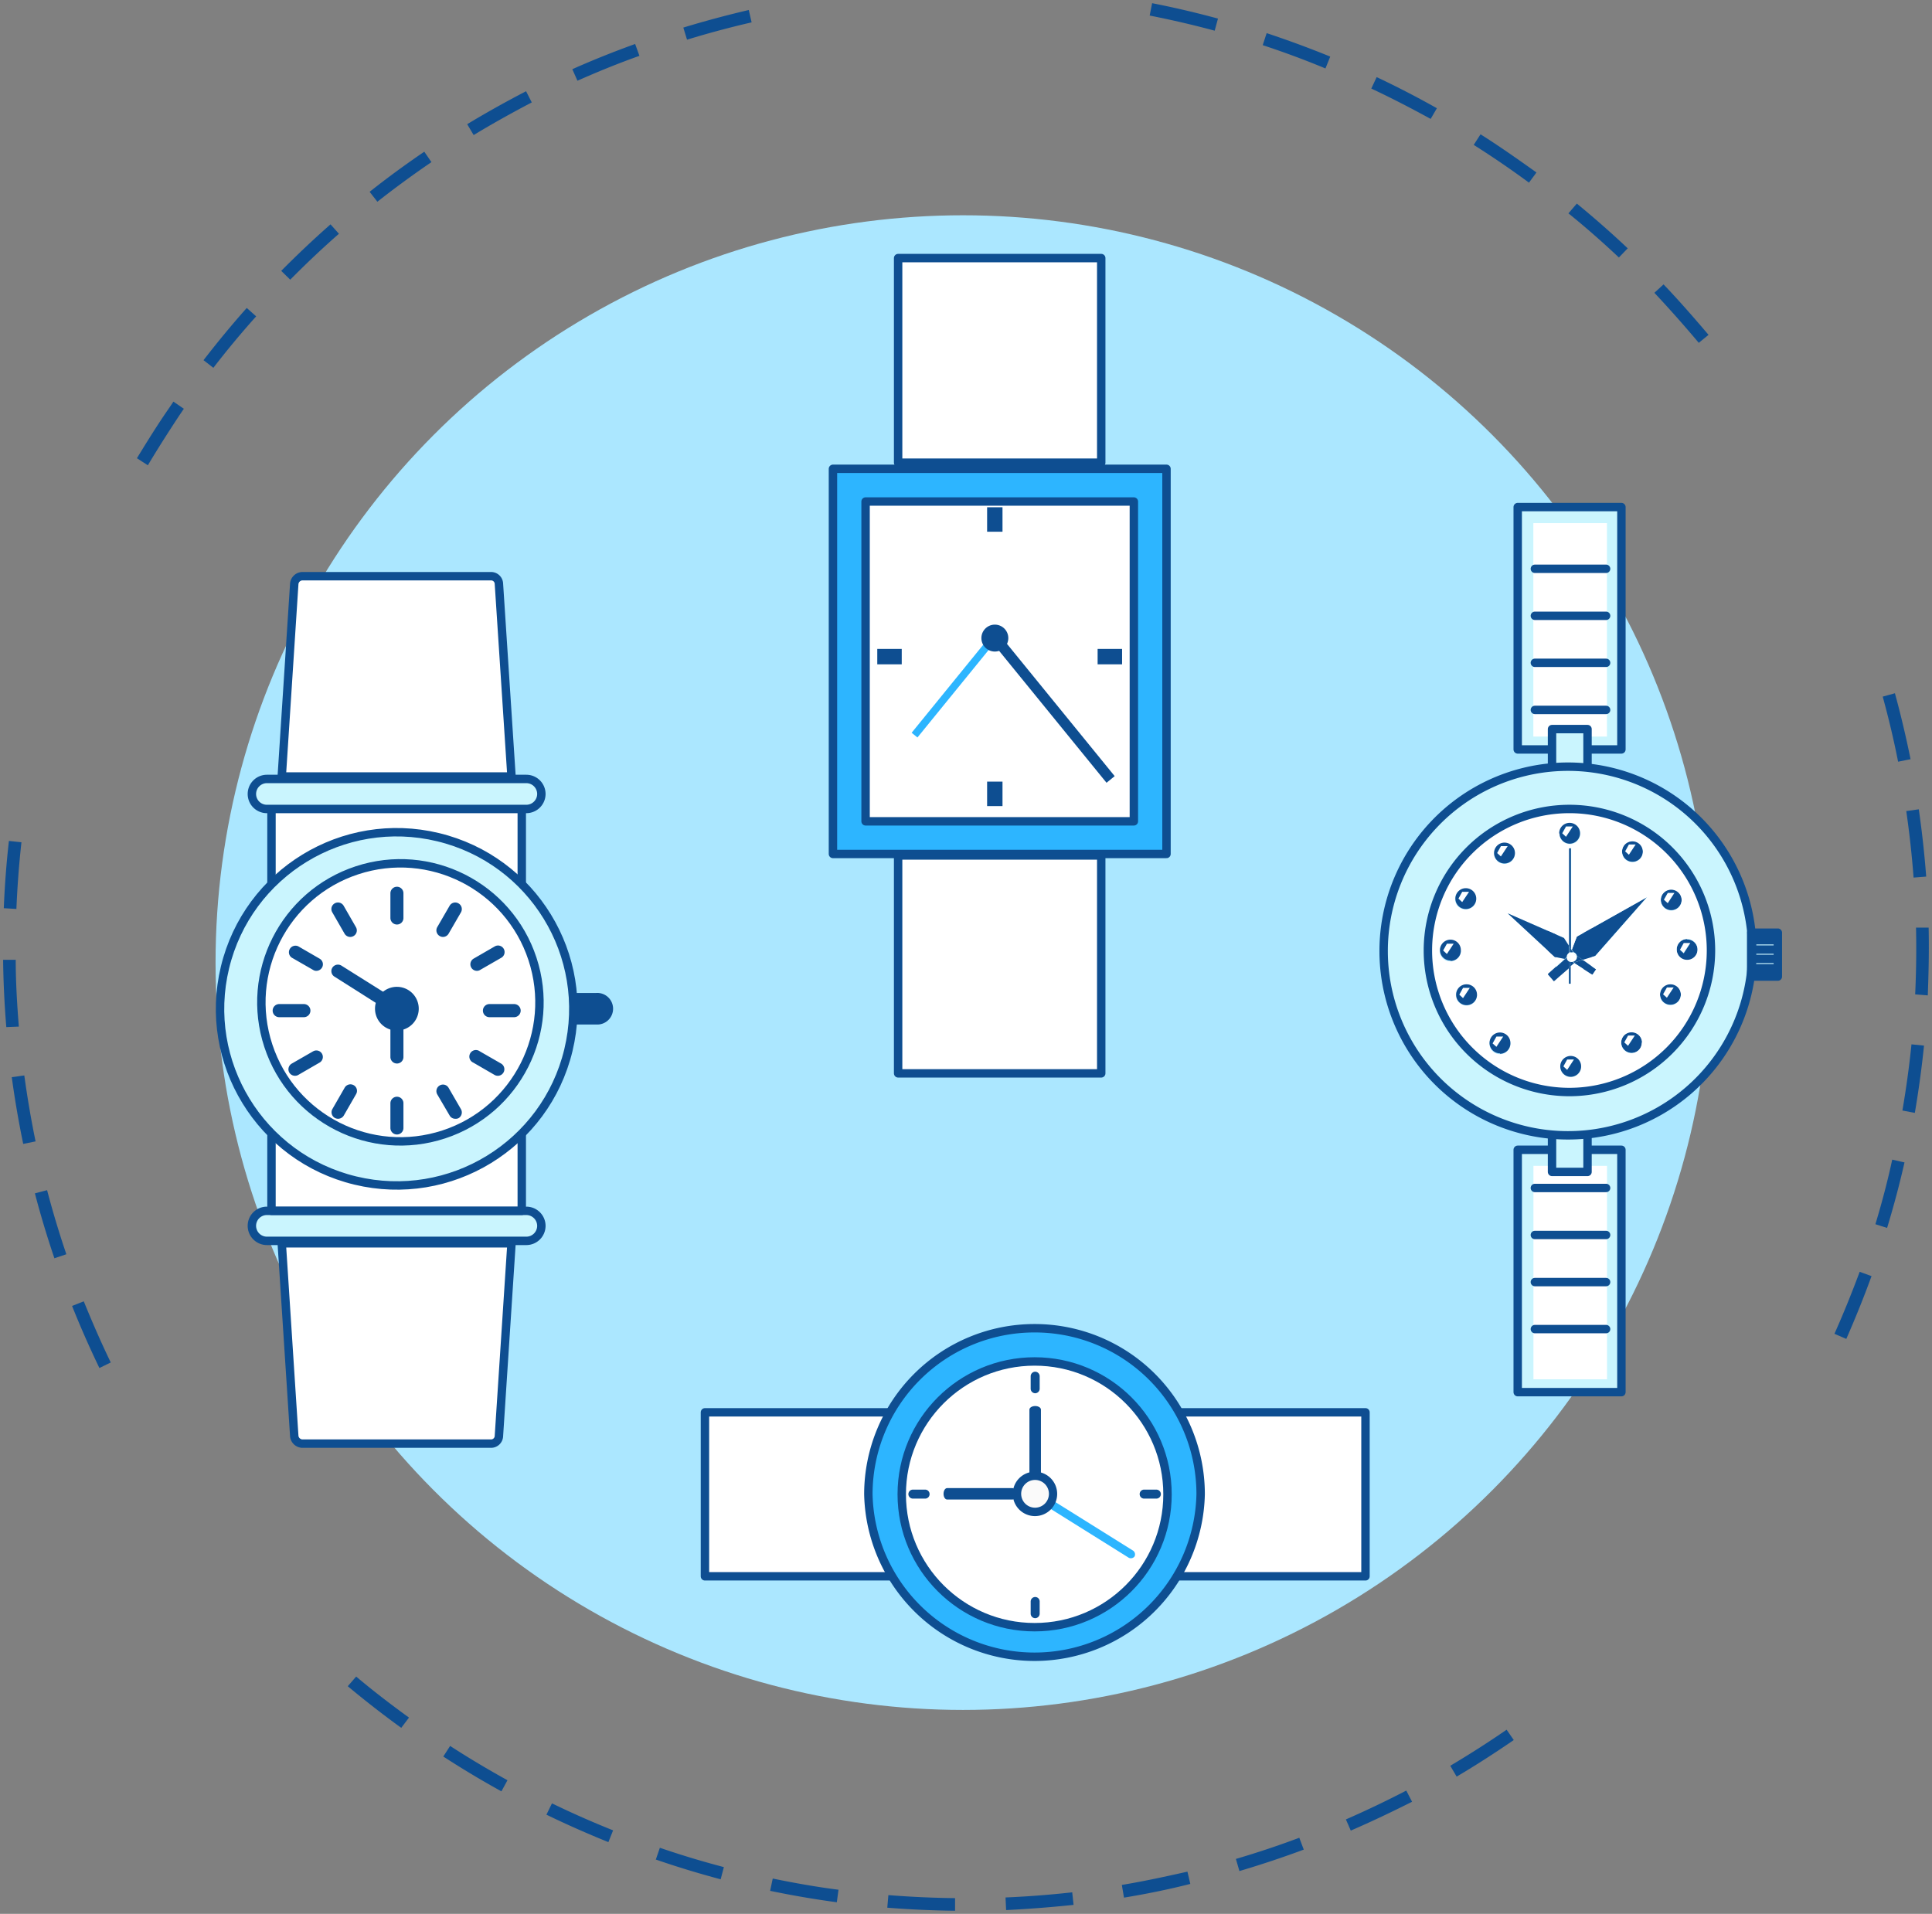 <svg xmlns="http://www.w3.org/2000/svg" id="Layer_1" data-name="Layer 1" viewBox="68.8 69.86 229.72 227.59"><rect x="68.8" y="69.86" width="229.72" height="227.59" fill="#808080" stroke="none"/><defs><style>.cls-1{fill:#0e4e91}.cls-3{fill:#fff}.cls-4{fill:none;stroke:#0e4e91;stroke-linecap:round;stroke-linejoin:round}.cls-5{fill:#2db5ff}.cls-7{fill:#caf5fe}</style></defs><path class="cls-1" d="m121.51 278.74.81-1.26c2.22 1.44 4.52 2.81 6.82 4.08l-.72 1.32c-2.34-1.29-4.66-2.68-6.91-4.14zm-5-3.41c-2.17-1.57-4.31-3.24-6.36-4.95l1-1.15c2 1.69 4.14 3.33 6.28 4.88zm17.26 10.33.66-1.35c2.37 1.15 4.82 2.23 7.27 3.21l-.56 1.4c-2.47-1-4.95-2.09-7.36-3.26zm13 5.36.49-1.43c2.5.86 5.06 1.63 7.61 2.3l-.38 1.45c-2.55-.68-5.14-1.46-7.68-2.34zm13.6 3.7.31-1.47c2.57.53 5.2 1 7.82 1.33l-.2 1.49c-2.61-.35-5.3-.81-7.89-1.35zm13.93 2 .13-1.5c2.63.21 5.3.33 7.93.36v1.5c-2.64-.03-5.36-.15-8.02-.36zm-93.68-64.18a115.44 115.44 0 0 1-3.25-7.38l1.39-.55c1 2.45 2.06 4.9 3.21 7.27zM188.43 297l-.07-1.5c2.64-.11 5.31-.32 7.93-.61l.16 1.49c-2.65.28-5.35.49-8.02.62zM75.27 219.49c-.86-2.53-1.64-5.12-2.32-7.72l1.45-.38c.67 2.56 1.44 5.12 2.29 7.62zm127.17 76-.25-1.48c2.6-.43 5.22-1 7.8-1.58l.34 1.46c-2.6.66-5.26 1.2-7.89 1.63zm-130.88-89.6c-.54-2.61-1-5.28-1.36-7.94l1.49-.2c.36 2.62.81 5.26 1.34 7.84zm144.61 86.47-.42-1.44c2.54-.75 5.07-1.59 7.54-2.52l.53 1.41c-2.5.93-5.08 1.79-7.65 2.55zM69.55 192c-.22-2.67-.35-5.37-.38-8h1.5c0 2.64.16 5.31.37 7.94zm159.88 95.59-.6-1.37c2.42-1.06 4.83-2.21 7.18-3.43l.69 1.33c-2.37 1.19-4.82 2.36-7.27 3.42zM69.25 177.86c.11-2.67.31-5.37.61-8l1.49.16c-.29 2.62-.49 5.29-.6 7.93zM242 281.13l-.76-1.29c2.27-1.35 4.53-2.79 6.7-4.29l.85 1.23c-2.21 1.52-4.49 2.99-6.79 4.35zM85.08 124.35c1.22-2 2.51-4.08 3.85-6l.49-.73 1.24.85-.49.72c-1.32 2-2.6 4-3.79 6zm9.09-10.75-1.17-.91c1.64-2.12 3.36-4.21 5.14-6.21l1.12 1c-1.77 1.97-3.48 4.03-5.09 6.12zm192.75 114.87c1.08-2.42 2.08-4.9 3-7.37l1.41.51c-.91 2.51-1.92 5-3 7.47zM103.31 103.12l-1.07-1.05c1.89-1.91 3.86-3.77 5.86-5.53l1 1.12c-1.99 1.74-3.93 3.58-5.79 5.46zm188.48 112.32c.76-2.52 1.45-5.11 2-7.68l1.46.33c-.59 2.61-1.29 5.23-2.07 7.79zM113.67 93.85l-.92-1.18c2.09-1.66 4.28-3.26 6.5-4.77l.85 1.24c-2.19 1.49-4.36 3.08-6.43 4.71zM295 201.92c.45-2.6.81-5.24 1.08-7.87l1.49.15c-.27 2.66-.64 5.35-1.09 8zm-169.88-116-.77-1.29c2.28-1.38 4.65-2.7 7-3.92l.68 1.33c-2.31 1.21-4.65 2.51-6.91 3.88zm171.4 102.19c.12-2.63.16-5.3.1-7.94h1.5c.06 2.68 0 5.39-.1 8.06zM137.46 79.46l-.61-1.37c2.44-1.09 5-2.11 7.47-3l.51 1.41c-2.48.88-4.96 1.89-7.37 2.96zm158.87 94.76c-.2-2.63-.49-5.29-.87-7.91l1.49-.21c.38 2.64.68 5.34.88 8zM150.49 74.58l-.44-1.44c2.56-.78 5.17-1.48 7.78-2.09l.34 1.47c-2.57.59-5.17 1.29-7.68 2.06zm144 85.86c-.51-2.59-1.13-5.19-1.83-7.74l1.45-.4c.71 2.59 1.33 5.23 1.86 7.84zM205.5 71.71l.29-1.47c2.62.51 5.25 1.13 7.83 1.83l-.39 1.44c-2.55-.69-5.15-1.29-7.73-1.8zm65.29 38.92c-1.68-2-3.45-4-5.28-5.95l1.09-1c1.85 1.93 3.65 4 5.35 6zm-51.85-35.4.47-1.43c2.53.84 5.08 1.78 7.56 2.79L226.4 78c-2.4-1-4.96-1.95-7.46-2.77zm42.35 25.25c-1.92-1.81-3.93-3.58-6-5.25l1-1.16c2.07 1.7 4.1 3.48 6.05 5.32zm-29.44-20.09.64-1.36c2.42 1.14 4.83 2.39 7.16 3.7l-.74 1.27c-2.3-1.26-4.67-2.49-7.06-3.61zm18.75 11.19c-2.13-1.57-4.34-3.08-6.57-4.49l.81-1.26c2.25 1.42 4.49 3 6.65 4.54z"/><circle cx="183.3" cy="184.33" r="88.87" style="fill:#abe7ff"/><path class="cls-3" d="M201.39 237.81h29.77v19.5h-29.77zm-48.77 0h29.77v19.5h-29.77z"/><path class="cls-4" d="M152.62 237.81h29.77v19.5h-29.77zm48.77 0h29.77v19.5h-29.77z"/><path class="cls-5" d="M172.23 247.18a19.75 19.75 0 0 1 39.5 0 19.76 19.76 0 0 1-39.51 0zM192 231.43a15.8 15.8 0 1 0 15.8 15.8 15.8 15.8 0 0 0-15.8-15.8z"/><circle class="cls-3" cx="191.82" cy="247.56" r="15.8"/><path class="cls-4" d="M191.82 227.81a19.73 19.73 0 0 1 19.74 19.69v.06a19.76 19.76 0 0 1-39.51 0v-.06a19.75 19.75 0 0 1 19.77-19.69z"/><circle class="cls-4" cx="191.82" cy="247.56" r="15.8"/><path class="cls-1" d="M189.18 246.82c.23 0 .42.3.42.68 0 .38-.19.68-.42.68h-7.76c-.24 0-.43-.3-.43-.68 0-.38.19-.68.43-.68zm3.39-1.57c0 .23-.31.42-.68.42-.38 0-.69-.19-.69-.42v-7.76c0-.24.31-.43.69-.43.37 0 .68.19.68.43z"/><path class="cls-5" d="M193.64 249.24a.57.57 0 0 1-.25-.74.56.56 0 0 1 .77-.1l9.29 5.81a.55.55 0 0 1 .25.74.55.55 0 0 1-.77.1z"/><path class="cls-1" d="M191.87 244.87a2.64 2.64 0 1 1-2.65 2.63 2.63 2.63 0 0 1 2.65-2.63z"/><path d="M191.87 245.85a1.65 1.65 0 1 1-1.65 1.65 1.65 1.65 0 0 1 1.65-1.65z" style="fill:#fafafa"/><path class="cls-1" d="M178.8 247a.53.53 0 0 1 .53.54.53.53 0 0 1-.53.53h-1.45a.54.54 0 0 1-.54-.53.54.54 0 0 1 .54-.54zm26.04 0a.53.53 0 0 0-.53.54.53.53 0 0 0 .53.53h1.45a.54.54 0 0 0 .54-.53.54.54 0 0 0-.54-.54zm-12.42 13.3a.53.53 0 0 0-.53-.53.54.54 0 0 0-.54.53v1.45a.54.54 0 0 0 .54.54.54.54 0 0 0 .53-.54zm0-26.78a.54.54 0 0 0-.53-.54.54.54 0 0 0-.54.54V235a.54.54 0 0 0 .54.54.54.54 0 0 0 .53-.54z"/><path class="cls-3" d="M175.59 171.59h24.15v25.91h-24.15z"/><path class="cls-4" d="M175.59 171.59h24.15v25.91h-24.15z"/><path class="cls-3" d="M175.59 100.55h24.15v24.33h-24.15z"/><path class="cls-4" d="M175.59 100.55h24.15v24.33h-24.15z"/><path class="cls-3" d="M171.59 129.73h31.9v38.03h-31.9z"/><path class="cls-5" d="M171.72 171.52h35.78v-45.8h-39.66v45.8zm0-41.91h31.9v38h-31.9z"/><path class="cls-4" d="M171.72 129.5h31.9v38.03h-31.9z"/><path class="cls-4" d="M171.72 171.41h35.78v-45.8h-39.66v45.8z"/><path class="cls-1" transform="rotate(-39.15 193.605 153.615)" d="M192.96 142.11h1.25v23.01h-1.25z"/><path class="cls-5" transform="rotate(-50.87 182.71 150.925)" d="M174.52 150.48h16.37v.89h-16.37z"/><path class="cls-1" d="M185.49 145.74a1.6 1.6 0 1 1 1.59 1.6 1.6 1.6 0 0 1-1.59-1.6zm.68 17.07H188v2.91h-1.83zm-13.06-15.78h2.91v1.83h-2.91zm13.06-16.85H188v2.91h-1.83zm13.14 16.85h2.91v1.83h-2.91z"/><path class="cls-3" d="M101.08 166.06h29.76v16.39h-29.76z"/><path class="cls-7" d="M131.38 162.49h-30.85a1.79 1.79 0 0 0-1.78 1.79 1.78 1.78 0 0 0 1.78 1.78h30.85a1.79 1.79 0 0 0 1.79-1.78 1.79 1.79 0 0 0-1.79-1.79z"/><path class="cls-4" d="M101.08 166.06h29.76v16.39h-29.76zm30.3-3.57h-30.85a1.79 1.79 0 0 0-1.78 1.79h0a1.78 1.78 0 0 0 1.78 1.78h30.85a1.79 1.79 0 0 0 1.79-1.78h0a1.79 1.79 0 0 0-1.79-1.79z"/><path class="cls-3" d="M127.18 138.38h-22.45a1 1 0 0 0-.94.87l-1.49 22.95h27.32l-1.5-22.95a.93.93 0 0 0-.94-.87z"/><path class="cls-4" d="M127.18 138.38h-22.45a1 1 0 0 0-.94.87l-1.49 22.95h27.32l-1.5-22.95a.93.93 0 0 0-.94-.87z"/><path class="cls-3" d="M101.08 197.46h29.76v16.39h-29.76z"/><path class="cls-7" d="M100.53 217.42h30.85a1.79 1.79 0 0 0 1.79-1.79 1.79 1.79 0 0 0-1.79-1.78h-30.85a1.78 1.78 0 0 0-1.78 1.78 1.79 1.79 0 0 0 1.78 1.79z"/><path class="cls-3" d="M104.73 241.53h22.45a.93.93 0 0 0 .94-.87l1.5-22.95H102.3l1.49 22.95a1 1 0 0 0 .94.87z"/><path class="cls-4" d="M101.08 197.46h29.76v16.39h-29.76z"/><path class="cls-4" d="M100.53 217.42h30.85a1.79 1.79 0 0 0 1.79-1.79h0a1.79 1.79 0 0 0-1.79-1.78h-30.85a1.78 1.78 0 0 0-1.78 1.78h0a1.79 1.79 0 0 0 1.78 1.79zm4.2 24.11h22.45a.93.93 0 0 0 .94-.87l1.5-22.95H102.3l1.49 22.95a1 1 0 0 0 .94.87z"/><path class="cls-1" d="M136.76 191.69h2.92a1.88 1.88 0 1 0 0-3.75h-2.92z"/><circle class="cls-7" cx="115.96" cy="189.82" r="21" transform="rotate(-76.44 115.969 189.82)"/><circle class="cls-4" cx="115.96" cy="189.82" r="21" transform="rotate(-76.44 115.969 189.82)"/><circle class="cls-3" cx="115.96" cy="189.82" r="16.53" transform="rotate(-18.2 113.801 188.032)"/><circle class="cls-4" cx="115.96" cy="189.82" r="16.53" transform="rotate(-18.2 113.801 188.032)"/><path class="cls-1" d="M117.77 189.82A1.82 1.82 0 1 1 116 188a1.81 1.81 0 0 1 1.77 1.82z"/><path class="cls-1" d="M116 192.41a2.6 2.6 0 1 1 2.59-2.59 2.6 2.6 0 0 1-2.59 2.59zm0-3.63a1 1 0 1 0 1 1 1 1 0 0 0-1-1zm0-8.98a.78.78 0 0 1-.78-.78v-2.93a.78.78 0 0 1 .78-.78.77.77 0 0 1 .77.78V179a.77.77 0 0 1-.77.8zm-5.55 1.48a.79.79 0 0 1-.68-.39l-1.46-2.54a.77.77 0 0 1 .28-1.06.78.78 0 0 1 1.07.28l1.46 2.54a.77.77 0 0 1-.28 1.06.82.82 0 0 1-.39.11zm-4.04 4.03a.67.67 0 0 1-.38-.11l-2.54-1.46a.78.78 0 0 1 .77-1.35l2.54 1.47a.77.77 0 0 1 .29 1.06.79.79 0 0 1-.68.39zm-1.47 5.51H102a.78.78 0 0 1 0-1.56h2.93a.78.78 0 0 1 0 1.56zm-1.06 6.97a.8.8 0 0 1-.68-.38.78.78 0 0 1 .29-1.07l2.54-1.46a.77.77 0 1 1 .77 1.34l-2.54 1.47a.75.75 0 0 1-.38.1zm5.12 5.11a.81.81 0 0 1-.39-.1.78.78 0 0 1-.28-1.07l1.46-2.54a.79.79 0 0 1 1.07-.28.77.77 0 0 1 .28 1.06l-1.46 2.54a.79.79 0 0 1-.68.39zm7 1.87a.78.78 0 0 1-.78-.78v-2.93a.78.78 0 0 1 .78-.78.77.77 0 0 1 .77.78V204a.77.77 0 0 1-.77.77zm6.93-1.87a.76.76 0 0 1-.67-.39l-1.47-2.51a.78.78 0 0 1 .29-1.06.77.77 0 0 1 1.06.28l1.47 2.54a.79.79 0 0 1-.29 1.07.76.76 0 0 1-.39.07zm5.07-5.11a.78.78 0 0 1-.39-.1l-2.54-1.47a.78.78 0 1 1 .78-1.34l2.54 1.46a.78.78 0 0 1-.39 1.45zm1.91-6.97H127a.78.78 0 0 1 0-1.56h2.93a.78.78 0 0 1 0 1.56zm-4.41-5.51a.78.78 0 0 1-.39-1.45l2.54-1.47a.78.78 0 0 1 .78 1.35l-2.54 1.46a.7.7 0 0 1-.39.11zm-4.03-4.03a.77.77 0 0 1-.39-.11.78.78 0 0 1-.29-1.06l1.47-2.54a.77.77 0 0 1 1.06-.28.78.78 0 0 1 .29 1.06l-1.47 2.54a.78.78 0 0 1-.67.39z"/><path class="cls-1" d="M114.45 189.58a.81.81 0 0 1-.42-.12l-5.46-3.46a.77.77 0 0 1-.25-1.07.79.79 0 0 1 1.08-.24l5.46 3.43a.78.78 0 0 1 .25 1.07.79.79 0 0 1-.66.39zm1.55 6.75a.78.78 0 0 1-.78-.78v-3.92a.78.78 0 0 1 .78-.78.77.77 0 0 1 .77.78v3.92a.77.77 0 0 1-.77.78z"/><path class="cls-7" d="M249.26 130.16h12.33v28.82h-12.33z"/><path class="cls-3" transform="rotate(90 255.505 144.755)" d="M242.82 140.39h25.38v8.75h-25.38z"/><path class="cls-4" d="M249.26 130.16h12.33v28.82h-12.33zm2.04 7.34h8.47m-8.47 5.59h8.47m-8.47 5.59h8.47m-8.47 5.6h8.47"/><path class="cls-7" d="M249.26 206.59h12.33v28.82h-12.33z"/><path class="cls-3" transform="rotate(90 255.51 221.19)" d="M242.82 216.82h25.38v8.75h-25.38z"/><path class="cls-4" d="M249.26 206.59h12.33v28.82h-12.33zm2.04 4.54h8.47m-8.47 5.59h8.47m-8.47 5.6h8.47m-8.47 5.59h8.47"/><path style="fill:#caf5fe;stroke:#0e4e91;stroke-linecap:round;stroke-linejoin:round" d="M253.34 156.56h4.22v52.66h-4.22z"/><path class="cls-7" d="M280.19 185v1H277v-1zm0-1.11V185H277c0-.37.06-.74.08-1.11zm0-2.22v1.11h-3.06v-1.11z"/><path class="cls-7" d="M280.19 180.77v.9h-3.09c0-.3 0-.6-.07-.9zm0 3.12h-3.08v-1.11h3.06zM277 185v.13a21.92 21.92 0 1 1 0-4.36V185zm-4.78-2.11a16.83 16.83 0 1 0-16.83 16.83 16.85 16.85 0 0 0 16.85-16.83z"/><path class="cls-3" d="m269.79 181.95-.81 1.23-.45-.42.45-.81h.81z"/><path class="cls-1" d="M269.79 182H269l-.45.81.45.42zm-.39-.42a1.24 1.24 0 1 1-1.23 1.23 1.23 1.23 0 0 1 1.23-1.28z"/><path class="cls-3" d="m267.9 176.03-.8 1.24-.46-.42.46-.82h.8zm-.09 11.25-.81 1.23-.46-.41.46-.82h.81z"/><path class="cls-1" d="m267.1 177.27.8-1.23h-.8l-.46.81zm.41-1.66a1.24 1.24 0 1 1-1.23 1.24 1.24 1.24 0 0 1 1.23-1.24zm.3 11.67H267l-.46.82.46.41zm-.39 2.06a1.24 1.24 0 1 1 1.24-1.24 1.24 1.24 0 0 1-1.24 1.24zm-2.8-12.79-6.16 7-1.46.45-.7-.47a.6.6 0 0 0-.4-.44l-.2-.31.59-1.55z"/><path class="cls-3" d="m263.29 170.28-.81 1.23-.45-.41.45-.82h.81zm-.1 22.71-.81 1.23-.45-.41.45-.82h.81z"/><path class="cls-1" d="m262.48 171.51.81-1.23h-.81l-.45.82zm.42-1.65a1.24 1.24 0 1 1-1.23 1.24 1.24 1.24 0 0 1 1.23-1.24zm.29 23.14h-.81l-.45.82.45.41zm-.39-.42a1.24 1.24 0 1 1-1.23 1.24 1.23 1.23 0 0 1 1.23-1.25zm-4.2-7.45-.44.65-2.16-1.39.15-.13.81-.24 1.64 1.11z"/><path class="cls-3" d="M256.26 183.55a.49.49 0 0 1 0 .12.59.59 0 0 1-.48.58l-.2-.12v-1h.09a.38.38 0 0 1 .18 0l.19.3z"/><path class="cls-3" d="m256.26 183.55-.21-.14-.19-.3a.6.6 0 0 1 .4.44z"/><path class="cls-1" d="m257 184-.81.24-.15.13-.21-.14a.59.59 0 0 0 .48-.58.49.49 0 0 0 0-.12z"/><path class="cls-3" d="m255.95 195.85-.81 1.24-.45-.42.45-.82h.81z"/><path class="cls-1" d="m255.66 182.8.2.31a.38.38 0 0 0-.18 0h-.09V183z"/><path class="cls-3" d="m255.85 168.14-.81 1.23-.45-.42.45-.81h.81z"/><path class="cls-1" d="m255.79 184.25.21.14-.41.36v-.5h.2z"/><path class="cls-3" d="M255.79 184.25h-.2v-.12z"/><path class="cls-1" d="m255.66 182.8-.07.18v-.28l.07.1zm-.07 1.95v2.11h-.24v-1.9l.24-.21z"/><path class="cls-1" d="M255.59 184.25v.5l-.24.21v-.79a.68.68 0 0 0 .24.08z"/><path class="cls-3" d="M255.59 184.13v.12a.68.68 0 0 1-.24-.08V184h.05zm0-1.05v1l-.19-.13h-.05v-.57l.12-.11.08-.22z"/><path class="cls-1" d="M255.59 183v.1zm0-.3v.41a.5.5 0 0 0-.2.08v-.85z"/><path class="cls-1" d="M255.59 170.73v11.97l-.24-.38v-11.59h.24z"/><path class="cls-3" d="m255.55 183.09-.08.22-.12.11v-.25a.5.5 0 0 1 .2-.08z"/><path class="cls-3" d="M255.35 170.73v11.59l-.59-.92-6.69-2.93 5.59 5.18 1.18.24-2 1.8.71.82 1.78-1.55v1.9h.24v-2.11l.41-.36 2.16 1.39.44-.65L257 184l1.5-.46 6.16-7-8.37 4.7-.59 1.55-.07-.1v-12zm-1.12-1.73a1.24 1.24 0 1 0 1.23-1.23 1.23 1.23 0 0 0-1.23 1.23zm1.18-2.88a16.83 16.83 0 1 1-16.83 16.82 16.85 16.85 0 0 1 16.83-16.87zm15.23 16.69a1.24 1.24 0 1 0-1.24 1.19 1.23 1.23 0 0 0 1.24-1.24zm-1.89-5.91a1.24 1.24 0 1 0-1.24 1.24 1.24 1.24 0 0 0 1.24-1.29zm-.09 11.25a1.24 1.24 0 1 0-1.24 1.24 1.25 1.25 0 0 0 1.24-1.29zm-4.52-17a1.24 1.24 0 1 0-1.24 1.24 1.24 1.24 0 0 0 1.24-1.29zm-.1 22.71a1.24 1.24 0 1 0-1.24 1.24 1.23 1.23 0 0 0 1.2-1.29zm-7.24 2.86a1.24 1.24 0 1 0-1.24 1.24 1.25 1.25 0 0 0 1.24-1.29zm-7.88-25.37a1.24 1.24 0 1 0-1.24 1.24 1.24 1.24 0 0 0 1.24-1.29zm-.53 22.64a1.24 1.24 0 1 0-1.24 1.23 1.24 1.24 0 0 0 1.24-1.28zm-4-5.8a1.24 1.24 0 1 0-1.24 1.24 1.23 1.23 0 0 0 1.27-1.29zm-.1-11.42a1.24 1.24 0 1 0-1.23 1.24 1.24 1.24 0 0 0 1.26-1.29zm-1.82 6.17a1.24 1.24 0 1 0-1.23 1.24 1.24 1.24 0 0 0 1.26-1.29z"/><path class="cls-1" d="M255.35 184.17v.83l-1.78 1.55-.71-.82 2-1.8.32.06a.57.57 0 0 0 .17.18z"/><path class="cls-3" d="M255.35 184v.18a.57.57 0 0 1-.19-.22z"/><path class="cls-3" d="M255.35 183.42v.58h-.19a.54.54 0 0 1-.08-.28zm0-.25v.25l-.27.24a.63.63 0 0 1 .27-.49z"/><path class="cls-1" d="M255.35 182.32v.85a.63.63 0 0 0-.27.49l-.24.23-1.18-.24-5.59-5.18 6.69 2.93zm-.19 1.68-.32-.06.24-.23a.54.54 0 0 0 .08.29zm-.02 13.09.81-1.24h-.81l-.45.82zm-.82-.42a1.24 1.24 0 1 1 1.24 1.24 1.25 1.25 0 0 1-1.24-1.24zm.68-28.53-.45.81.45.42.81-1.23zm-.81.81a1.24 1.24 0 1 1 1.23 1.24 1.23 1.23 0 0 1-1.19-1.19z"/><path class="cls-3" d="m248.07 170.49-.81 1.23-.45-.42.45-.81h.81zm-.54 22.63-.8 1.23-.46-.41.46-.82h.8z"/><path class="cls-1" d="m247.26 171.71.81-1.23h-.81l-.45.82zm.42-1.65a1.24 1.24 0 1 1-1.23 1.24 1.24 1.24 0 0 1 1.23-1.24zm-.14 23.06h-.81l-.46.82.46.41zm-.39 2a1.24 1.24 0 1 1 1.24-1.23 1.24 1.24 0 0 1-1.24 1.28z"/><path class="cls-3" d="m243.57 187.33-.81 1.23-.45-.41.45-.82h.81zm-.09-11.42-.82 1.23-.45-.42.45-.81h.82z"/><path class="cls-1" d="M243.18 186.91a1.24 1.24 0 1 1-1.24 1.23 1.23 1.23 0 0 1 1.24-1.23zm-.42 1.65.81-1.23h-.81l-.45.81zm.72-12.65h-.82l-.45.81.45.42zm-.39-.43a1.24 1.24 0 1 1-1.24 1.24 1.24 1.24 0 0 1 1.24-1.24z"/><path class="cls-3" d="m241.65 182.08-.81 1.23-.45-.42.45-.81h.81z"/><path class="cls-1" d="M241.65 182.08h-.81l-.45.81.45.42zm-.38 2a1.24 1.24 0 1 1 1.23-1.24 1.23 1.23 0 0 1-1.23 1.29z"/><path class="cls-4" d="M277.13 182.78v1.11c0 .33 0 .74-.08 1.11v.13a21.92 21.92 0 1 1 0-4.36c0 .3.05.6.07.9s.01.74.01 1.11z"/><path class="cls-4" d="M255.41 199.72a16.83 16.83 0 1 1 16.83-16.83 16.85 16.85 0 0 1-16.83 16.83zM280.19 185v.99h-3.17v-5.22h3.17V185zm-3.17-3.33h3.17m-3.17 1.11h3.17m-3.17 1.11h3.17m-3.17 1.11h3.17"/></svg>